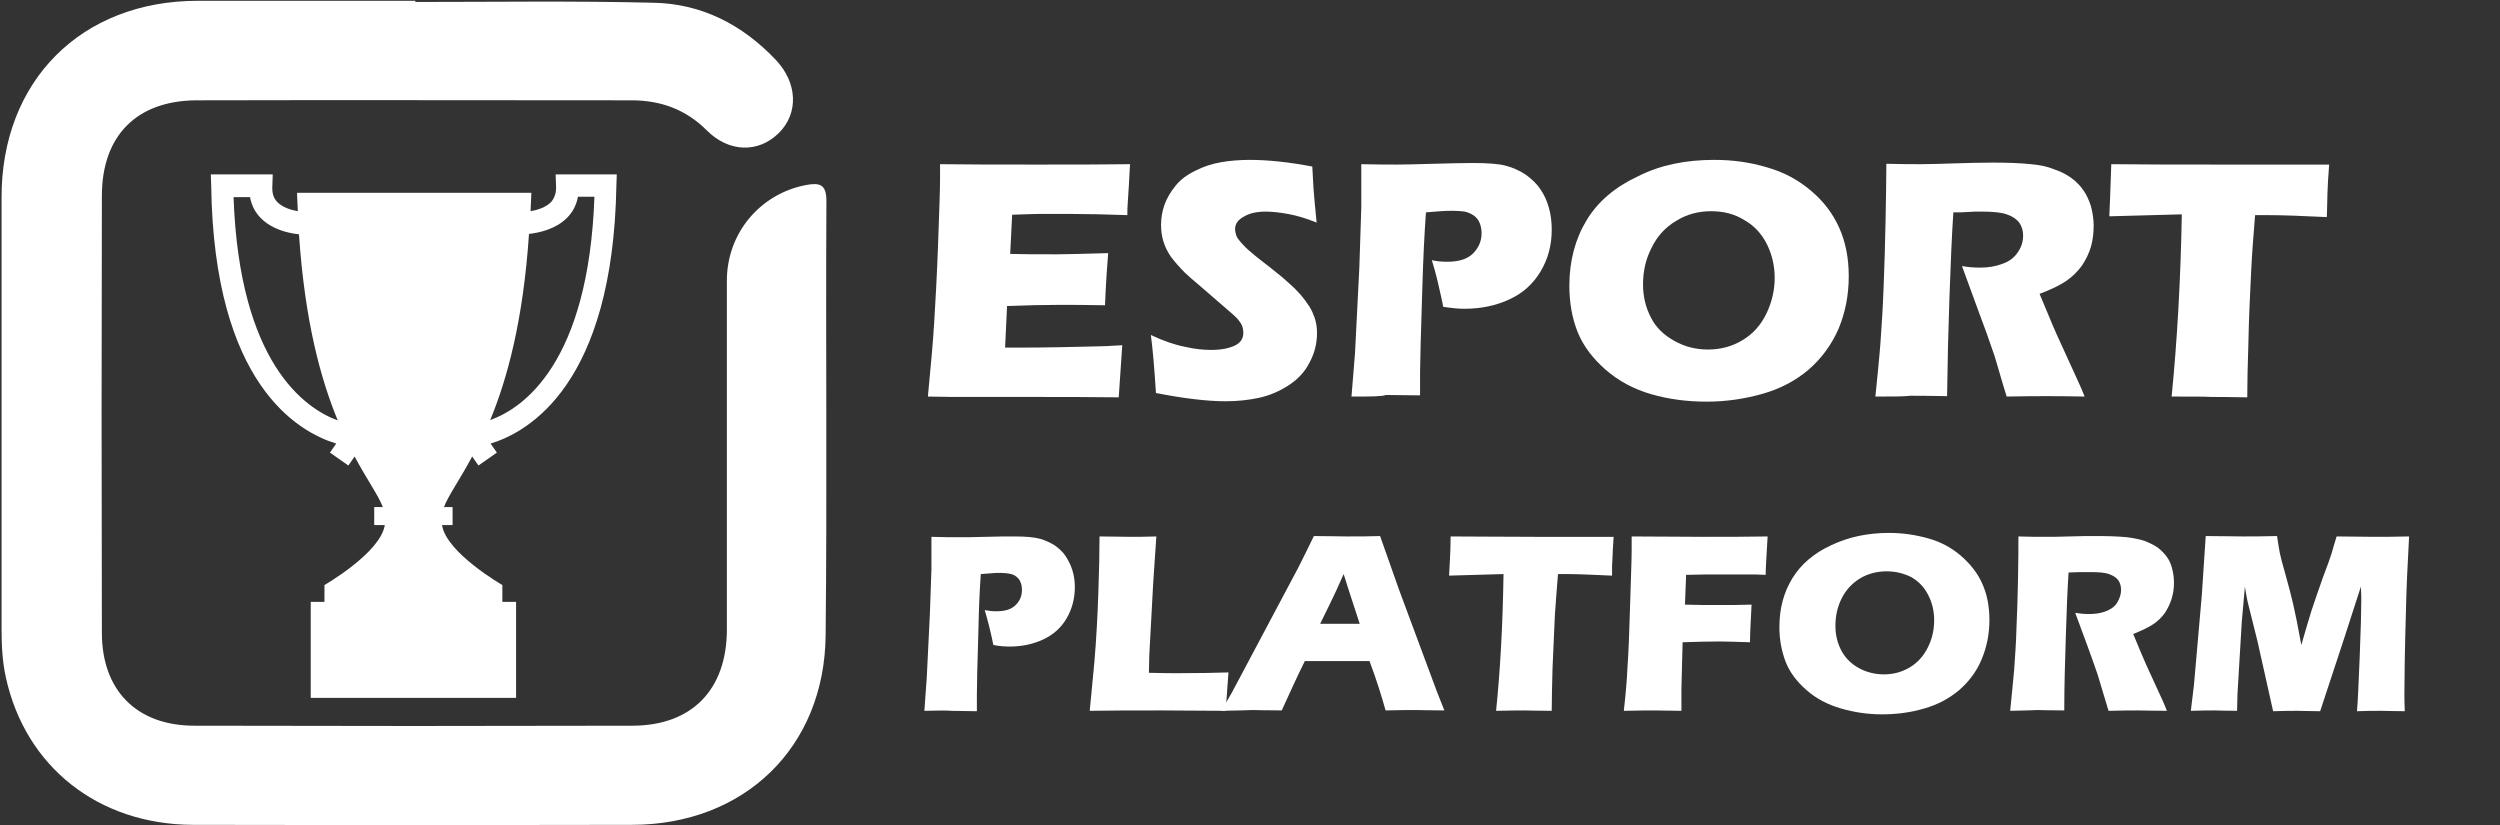 <?xml version="1.0" encoding="utf-8"?>
<!-- Generator: Adobe Illustrator 22.1.0, SVG Export Plug-In . SVG Version: 6.00 Build 0)  -->
<svg version="1.1" xmlns="http://www.w3.org/2000/svg" xmlns:xlink="http://www.w3.org/1999/xlink" x="0px" y="0px"
	 viewBox="0 0 638 210.6" style="enable-background:new 0 0 638 210.6;" xml:space="preserve">
<rect x="0" y="0" width="638" height="210.6" fill="#333333" stroke="none"/>
<style type="text/css">
	.st0{fill:#FFFFFF;}
</style>
<g id="Layer_1">
	<path class="st0" d="M205.8,47.2c-11.8,2.2-20.3,12.3-20.3,24.4c0,29.7,0,59.3,0,89c0,15.4-8.9,24.5-23.9,24.6
		c-37.3,0.1-74.7,0.1-112,0c-14.7,0-23.6-9-23.6-23.7c-0.1-37.2-0.1-74.3,0-111.5c0-15.3,8.8-24.3,24.1-24.4c37-0.1,74,0,111,0
		c7.5,0,13.9,2.3,19.3,7.7c5.6,5.6,13.1,5.8,18.3,0.7s4.8-12.9-0.7-18.7c-8.5-9-19-14.4-31.3-14.6C146.4,0.2,126,0.5,106,0.5
		c0-0.1,0-0.2,0-0.3c-18,0-37,0-55.5,0C20.7,0.2,0.3,20.7,0.4,50.5c0,36.7,0,73.3,0,110c0,4.2,0.2,8.3,1.1,12.4
		c5,22.8,23.6,37.5,47.7,37.6c37.3,0.1,74.7,0.1,112,0c28.7,0,49.2-19.7,49.5-48.3c0.4-37,0-74,0.2-111
		C210.9,47,209.1,46.6,205.8,47.2z"/>
	<g>
		<path class="st0" d="M141.8,44.5l0.1,3c0.1,1.7-0.4,3.1-1.3,4.1c-1.3,1.3-3.4,2-5.2,2.3c0.1-1.5,0.1-3.1,0.2-4.7
			c-2.6,0-16.2,0-29.9,0l0,0c-13.6,0-27.3,0-29.9,0c0.1,1.6,0.1,3.2,0.2,4.7c-1.8-0.3-3.9-1-5.2-2.3c-1-1-1.4-2.3-1.3-4.1l0.1-3
			H53.8l0.1,2.9C54.6,98,76,110.2,85.8,113.2l-1.6,2.3l4.7,3.3l1.6-2.3c3.2,6,6,9.8,7.2,12.9h-2.2v4.6h2.7
			c-1.1,7.1-15.4,15.3-15.4,15.3v4.3h-3.5v24.5h26.2l0,0h26.2v-24.5h-3.5v-4.3c0,0-14.3-8.2-15.4-15.3h2.7v-4.6h-2.2
			c1.2-3.1,4-6.9,7.2-12.9l1.6,2.3l4.7-3.3l-1.6-2.3c9.8-3,31.2-15.2,32.1-65.8l0.1-2.9L141.8,44.5z M59.6,50.3h4.2
			c0.4,2.1,1.3,3.9,2.8,5.4c2.9,2.9,7,3.8,9.7,4.1c1.5,22.3,5.6,37.1,9.9,47.5C77.8,104.2,61.1,92.7,59.6,50.3z M125.1,107.2
			c4.3-10.4,8.4-25.2,9.9-47.5c2.6-0.3,6.8-1.2,9.7-4.1c1.5-1.5,2.4-3.3,2.8-5.4h4.2C150.2,92.7,133.5,104.2,125.1,107.2z"/>
	</g>
</g>
<g id="Layer_2">
	<g>
		<path class="st0" d="M236.8,101.2c0.7-7.5,1.3-13.7,1.6-18.8c0.3-5,0.7-11.7,1-20.1c0.3-8.4,0.5-13.9,0.5-16.6l0-3.8
			C246.7,42,255,42,264.7,42c8.9,0,16.8,0,23.7-0.1l-0.1,1.4c0,0.3-0.1,1.6-0.2,3.8l-0.3,4.7c-0.1,1-0.1,2-0.1,3.1
			c-5.6-0.2-10.3-0.3-14.1-0.3c-4.2,0-7,0-8.5,0c-1.5,0-3.7,0.1-6.8,0.2l-0.5,10c3.4,0.1,7.4,0.1,12,0.1c1.6,0,5.9-0.1,13-0.3
			c-0.3,3.7-0.6,8.1-0.8,13.3c-5-0.1-8.9-0.1-11.6-0.1c-4,0-8.5,0.1-13.4,0.3l-0.5,10.6h5c1.5,0,4.5,0,9.2-0.1l9-0.2
			c1.3,0,3.6-0.1,6.7-0.3c-0.3,4.3-0.6,8.7-0.9,13.3c-7.1-0.1-14.8-0.1-23.3-0.1l-19.1,0L236.8,101.2z"/>
		<path class="st0" d="M295,100.3c-0.4-6.2-0.8-11.1-1.3-14.8c3.2,1.5,6.1,2.5,8.7,3c2.5,0.6,4.8,0.8,6.7,0.8c2.5,0,4.5-0.4,6-1.1
			c1.5-0.7,2.2-1.8,2.2-3.3c0-0.5-0.1-1-0.2-1.4c-0.1-0.4-0.4-1-0.8-1.5c-0.4-0.6-1-1.2-1.7-1.8l-8.2-7.1c-1.9-1.6-3.3-2.8-4-3.5
			c-1.5-1.5-2.7-2.9-3.6-4.1c-0.9-1.3-1.5-2.6-1.9-3.9c-0.4-1.3-0.6-2.7-0.6-4.2c0-1.8,0.3-3.5,0.9-5.2c0.6-1.7,1.6-3.3,2.8-4.8
			c1.2-1.5,2.9-2.8,5-3.8c2.1-1.1,4.3-1.8,6.6-2.2c2.3-0.4,4.8-0.6,7.3-0.6c4.9,0,10.2,0.6,16,1.7c0.1,2,0.2,3.8,0.3,5.5
			c0.1,1.7,0.4,4.6,0.8,8.8c-2.7-1.1-5.1-1.8-7.3-2.2c-2.2-0.4-4.1-0.6-5.7-0.6c-2.3,0-4.1,0.4-5.6,1.3c-1.5,0.8-2.2,1.9-2.2,3.1
			c0,0.6,0.1,1.1,0.3,1.7c0.2,0.6,0.7,1.2,1.3,1.9c0.6,0.7,1.5,1.6,2.5,2.4c1,0.9,2.7,2.2,4.9,3.9l3.1,2.5c0.9,0.8,1.9,1.7,3,2.7
			c1.1,1.1,2,2.1,2.8,3.2s1.4,2,1.8,2.9c0.4,0.9,0.7,1.7,0.9,2.6c0.2,0.9,0.3,1.8,0.3,2.8c0,2.6-0.6,5.1-1.9,7.5
			c-1.2,2.4-3,4.3-5.3,5.8c-2.3,1.5-4.8,2.6-7.5,3.2c-2.7,0.6-5.6,0.9-8.7,0.9C308.1,102.4,302.2,101.7,295,100.3z"/>
		<path class="st0" d="M344.9,101.2l0.9-11.1l1.1-21.7l0.5-15.4c0-1.7,0-3.3,0-5c0-1.2,0-3.3,0-6.1c3.8,0.1,6.9,0.1,9.2,0.1
			c2.2,0,5.3-0.1,9.2-0.2c3.9-0.1,7.2-0.2,9.9-0.2c3.9,0,6.8,0.2,8.6,0.7c1.9,0.5,3.6,1.3,5.1,2.3c1.5,1.1,2.8,2.3,3.7,3.7
			c1,1.4,1.7,3,2.2,4.8c0.5,1.8,0.7,3.7,0.7,5.5c0,3.9-0.9,7.4-2.8,10.6c-1.9,3.2-4.5,5.6-8,7.2c-3.4,1.6-7.3,2.4-11.5,2.4
			c-1.6,0-3.4-0.2-5.4-0.5c-0.2-1.3-0.7-3.3-1.3-6c-0.6-2.6-1.2-4.6-1.6-5.9c1.3,0.3,2.6,0.4,4,0.4c2.9,0,5.1-0.7,6.5-2.1
			c1.4-1.4,2.2-3.1,2.2-5.2c0-1-0.2-1.9-0.5-2.6c-0.3-0.8-0.8-1.4-1.5-1.9c-0.7-0.5-1.5-0.8-2.3-1c-0.8-0.1-1.8-0.2-2.9-0.2
			c-1,0-2.1,0-3.3,0.1l-3.7,0.3c-0.4,5.6-0.7,11.8-0.9,18.6c-0.4,12.5-0.6,19.9-0.6,22.4v5.7l-8.7-0.1
			C352.7,101.2,349.7,101.2,344.9,101.2z"/>
		<path class="st0" d="M437.5,40.8c4.6,0,9.1,0.6,13.4,1.9c4.3,1.2,8,3.2,11.3,6s5.6,5.9,7.2,9.5c1.6,3.6,2.4,7.7,2.4,12.3
			c0,4.9-0.9,9.3-2.6,13.4c-1.8,4.1-4.3,7.5-7.6,10.4c-3.3,2.8-7.2,4.9-11.8,6.2c-4.6,1.3-9.3,2-14.3,2c-4.9,0-9.6-0.6-14.1-1.9
			c-4.5-1.3-8.4-3.4-11.7-6.3c-3.3-2.9-5.7-6.1-7.1-9.6c-1.4-3.5-2.1-7.5-2.1-11.8c0-6.3,1.5-11.9,4.4-16.7
			c2.9-4.8,7.3-8.5,13.1-11.2C423.7,42.1,430.2,40.8,437.5,40.8z M436.7,53.9c-3.3,0-6.3,0.8-9,2.5c-2.7,1.6-4.8,3.9-6.2,6.8
			c-1.5,2.9-2.2,6-2.2,9.4c0,3.1,0.7,5.9,2,8.4c1.3,2.6,3.3,4.5,6,6s5.5,2.2,8.6,2.2c3.2,0,6.2-0.8,8.8-2.4c2.7-1.6,4.7-3.9,6.1-6.8
			c1.4-2.9,2.1-6,2.1-9.1c0-3.1-0.7-6-2-8.6c-1.3-2.6-3.2-4.7-5.7-6.1C442.7,54.6,439.8,53.9,436.7,53.9z"/>
		<path class="st0" d="M478.6,101.2c0.5-5.1,1-9.7,1.3-13.8c0.3-4.1,0.6-8.8,0.8-14.2s0.4-11.1,0.5-17.1c0.1-6,0.2-10.7,0.2-14.3
			c3.6,0.1,6.5,0.1,8.8,0.1c2.3,0,5.1-0.1,8.5-0.2s6.6-0.2,9.7-0.2c3.7,0,7,0.1,9.9,0.4c2.2,0.2,4.2,0.6,5.9,1.3
			c1.8,0.6,3.3,1.4,4.5,2.3s2.2,1.9,3,3.1c0.8,1.1,1.4,2.5,1.9,4c0.4,1.5,0.7,3.2,0.7,4.9c0,1.9-0.2,3.8-0.7,5.5
			c-0.5,1.7-1.3,3.3-2.3,4.8c-1.1,1.5-2.4,2.8-4,3.9c-1.6,1.1-3.9,2.2-6.8,3.3l2.3,5.5c0.6,1.5,1.3,3.1,2,4.7l5.8,12.7
			c0.3,0.6,0.7,1.6,1.4,3.3c-4.8-0.1-8-0.1-9.6-0.1c-2.1,0-5.5,0-10.3,0.1c-0.5-1.5-1.3-4.3-2.5-8.4c-0.5-1.7-0.9-3-1.3-4
			c-0.7-2.1-1.7-4.9-3.1-8.6l-4.5-12.3c1.6,0.3,3.1,0.4,4.6,0.4c2.1,0,4-0.3,5.8-1c1.7-0.6,3-1.6,3.9-3c0.9-1.3,1.3-2.7,1.3-4.2
			c0-1.2-0.3-2.3-1-3.3c-0.7-0.9-1.7-1.6-3.2-2.1c-1.4-0.5-3.6-0.7-6.6-0.7c-1,0-2.1,0-3.2,0.1s-2.4,0.1-3.8,0.1
			c-0.4,5.9-0.7,13.2-1,21.7c-0.3,8.5-0.5,16.9-0.6,25.2c-4.8-0.1-8-0.1-9.4-0.1C486,101.2,482.9,101.2,478.6,101.2z"/>
		<path class="st0" d="M554.2,101.2c1.4-14.1,2.3-29.6,2.6-46.5l-18.5,0.5l0.2-4.8c0.1-2.6,0.2-5.4,0.3-8.5
			C547,42,556.6,42,567.6,42l10.7,0h10.4l5.7,0l-0.3,4.3c-0.1,2.3-0.2,4.2-0.2,5.7s-0.1,2.6-0.1,3.4c-6.2-0.3-11.3-0.5-15.3-0.5h-3
			c-0.4,5.1-0.8,9.8-1,14.2c-0.3,6.2-0.6,12.3-0.7,18.1c-0.2,5.9-0.3,10.6-0.3,14.2c-4.7-0.1-7.8-0.1-9.2-0.1
			C563,101.2,559.7,101.2,554.2,101.2z"/>
		<path class="st0" d="M235.9,181.4l0.6-8.3l0.8-16.3l0.4-11.5c0-1.2,0-2.5,0-3.7c0-0.9,0-2.5,0-4.6c2.9,0.1,5.2,0.1,6.9,0.1
			c1.7,0,4,0,6.9-0.1s5.4-0.1,7.4-0.1c2.9,0,5.1,0.2,6.5,0.6c1.4,0.4,2.7,1,3.8,1.7c1.1,0.8,2.1,1.7,2.8,2.8
			c0.7,1.1,1.3,2.3,1.7,3.6c0.4,1.4,0.6,2.7,0.6,4.2c0,2.9-0.7,5.6-2.1,8s-3.4,4.2-6,5.4s-5.4,1.8-8.6,1.8c-1.2,0-2.5-0.1-4.1-0.4
			c-0.2-1-0.5-2.5-1-4.5c-0.5-2-0.9-3.4-1.2-4.4c1,0.2,2,0.3,3,0.3c2.2,0,3.8-0.5,4.9-1.6c1.1-1.1,1.6-2.3,1.6-3.9
			c0-0.7-0.1-1.4-0.4-2c-0.2-0.6-0.6-1-1.1-1.4s-1.1-0.6-1.7-0.7c-0.6-0.1-1.3-0.2-2.2-0.2c-0.8,0-1.6,0-2.4,0.1l-2.7,0.2
			c-0.3,4.2-0.5,8.9-0.6,14c-0.3,9.3-0.4,15-0.4,16.8v4.2l-6.5-0.1C241.8,181.3,239.5,181.3,235.9,181.4z"/>
		<path class="st0" d="M278.1,181.4c0.5-5.1,0.9-9.3,1.2-12.6c0.5-5.9,0.8-11.8,1-17.6c0.2-5.8,0.3-10.6,0.3-14.3
			c3,0,5.6,0.1,7.9,0.1c1.5,0,3.8,0,6.6-0.1l-0.8,11.8l-1,18.5l-0.1,4.5c3.7,0.1,6.2,0.1,7.3,0.1c5.7,0,10-0.1,13-0.2l-0.7,9.8
			c-5.7,0-11.2-0.1-16.3-0.1C289.4,181.3,283.3,181.3,278.1,181.4z"/>
		<path class="st0" d="M311.7,181.4l2.7-4.7l16.9-31.8l1.8-3.6c0.5-1,1.2-2.5,2.2-4.5c3.8,0,6.6,0.1,8.4,0.1c3.1,0,5.9,0,8.5-0.1
			l4.8,13.6l9.7,26.1l1.9,4.8c-3.8,0-6-0.1-6.9-0.1c-1.8,0-4.5,0-8.1,0.1c-1-3.6-2.3-7.8-4.1-12.6H333c-1.9,3.8-3.8,8-5.9,12.6
			c-4,0-6.5-0.1-7.4-0.1C318,181.3,315.3,181.3,311.7,181.4z M336.9,159.2H347c-2.5-7.7-3.9-11.9-4.1-12.7c-1.4,3.2-2.6,5.8-3.6,7.8
			L336.9,159.2z"/>
		<path class="st0" d="M381.8,181.4c1.1-10.6,1.7-22.2,1.9-34.9l-13.9,0.4l0.2-3.6c0.1-1.9,0.2-4.1,0.2-6.4c6.2,0,13.4,0.1,21.6,0.1
			l8,0h7.8l4.2,0l-0.2,3.2c-0.1,1.7-0.1,3.1-0.2,4.2c0,1.1,0,2,0,2.5c-4.7-0.2-8.5-0.4-11.5-0.4h-2.3c-0.3,3.8-0.6,7.4-0.8,10.6
			c-0.2,4.7-0.4,9.2-0.6,13.6c-0.1,4.4-0.2,7.9-0.2,10.7c-3.6,0-5.9-0.1-6.9-0.1C388.3,181.3,385.8,181.3,381.8,181.4z"/>
		<path class="st0" d="M414.4,181.4c0.5-4.4,0.8-8,0.9-10.6c0.3-4,0.5-9.4,0.7-16.3c0.2-6.9,0.4-11.6,0.4-14v-3.6
			c6.5,0,12.6,0.1,18.3,0.1c5.7,0,11.1,0,16.4-0.1c-0.3,5-0.5,8.3-0.5,9.8l-2.8-0.1l-2.3,0l-2.3,0h-6.4c-0.7,0-2.9,0-6.5,0.1
			l-0.3,7.6l4.7,0.1h5.3c1.5,0,3.8,0,7-0.1c-0.2,4.1-0.4,7.3-0.4,9.6c-3.5-0.1-6.1-0.2-7.8-0.2c-2.9,0-6,0.1-9.4,0.2l-0.3,11.7
			l0,4.4v1.4l-7-0.1C421.4,181.3,418.9,181.3,414.4,181.4z"/>
		<path class="st0" d="M482.1,136c3.5,0,6.8,0.5,10,1.4c3.2,0.9,6,2.4,8.4,4.5c2.4,2.1,4.2,4.4,5.4,7.1c1.2,2.7,1.8,5.7,1.8,9.2
			c0,3.7-0.7,7-2,10.1c-1.3,3.1-3.2,5.6-5.7,7.8c-2.5,2.1-5.4,3.7-8.9,4.7c-3.4,1-7,1.5-10.7,1.5c-3.7,0-7.2-0.5-10.6-1.5
			c-3.4-1-6.3-2.5-8.8-4.7s-4.3-4.6-5.3-7.2s-1.6-5.6-1.6-8.8c0-4.8,1.1-8.9,3.3-12.5c2.2-3.6,5.5-6.4,9.8-8.4
			C471.8,137,476.7,136,482.1,136z M481.5,145.8c-2.5,0-4.8,0.6-6.8,1.8c-2,1.2-3.6,2.9-4.7,5.1s-1.6,4.5-1.6,7
			c0,2.3,0.5,4.4,1.5,6.3c1,1.9,2.5,3.4,4.5,4.5s4.2,1.6,6.4,1.6c2.4,0,4.6-0.6,6.6-1.8c2-1.2,3.5-2.9,4.6-5.1
			c1.1-2.2,1.6-4.5,1.6-6.9c0-2.3-0.5-4.5-1.5-6.4c-1-2-2.4-3.5-4.3-4.6C486,146.4,483.9,145.8,481.5,145.8z"/>
		<path class="st0" d="M513,181.4c0.4-3.8,0.7-7.3,1-10.3c0.2-3.1,0.5-6.6,0.6-10.7c0.2-4,0.3-8.3,0.4-12.8s0.1-8.1,0.1-10.7
			c2.7,0.1,4.9,0.1,6.6,0.1c1.7,0,3.9,0,6.4-0.1c2.5-0.1,4.9-0.1,7.3-0.1c2.8,0,5.3,0.1,7.4,0.3c1.6,0.2,3.1,0.5,4.4,0.9
			c1.3,0.5,2.5,1.1,3.4,1.7c0.9,0.7,1.7,1.5,2.3,2.3c0.6,0.8,1.1,1.8,1.4,3c0.3,1.1,0.5,2.4,0.5,3.7c0,1.5-0.2,2.8-0.6,4.1
			s-1,2.5-1.7,3.6c-0.8,1.1-1.8,2.1-3,2.9c-1.2,0.8-2.9,1.6-5.1,2.5l1.7,4.1c0.5,1.2,1,2.3,1.5,3.5l4.4,9.6c0.2,0.4,0.5,1.2,1,2.4
			c-3.6,0-6-0.1-7.2-0.1c-1.6,0-4.1,0-7.7,0.1c-0.3-1.1-1-3.2-1.9-6.3c-0.4-1.3-0.7-2.3-0.9-3c-0.5-1.5-1.3-3.7-2.3-6.5l-3.4-9.2
			c1.2,0.2,2.3,0.3,3.5,0.3c1.6,0,3-0.2,4.3-0.7c1.3-0.5,2.3-1.2,2.9-2.2s1-2.1,1-3.2c0-0.9-0.2-1.8-0.7-2.5
			c-0.5-0.7-1.3-1.2-2.4-1.6s-2.7-0.5-5-0.5c-0.8,0-1.5,0-2.4,0c-0.8,0-1.8,0.1-2.9,0.1c-0.3,4.5-0.5,9.9-0.7,16.3
			c-0.2,6.4-0.4,12.7-0.4,18.9c-3.6,0-6-0.1-7.1-0.1C518.5,181.3,516.2,181.3,513,181.4z"/>
		<path class="st0" d="M559.1,181.4l0.8-6.6l2-22.9l1-15.1c4,0,7.2,0.1,9.5,0.1c1.9,0,4.8,0,8.7-0.1c0.3,1.9,0.5,3.3,0.7,4.3
			c0.2,1,0.7,2.9,1.5,5.7c0.8,2.8,1.4,5.2,1.9,7.3c0.5,2.1,1.2,5.6,2.1,10.5c1-3.4,1.8-6.3,2.6-8.8c0.8-2.5,1.8-5.2,2.9-8.4
			c1.2-3.1,1.9-5.2,2.2-6.1c0.3-1,0.7-2.5,1.3-4.4c3.3,0,6.5,0.1,9.6,0.1c2.1,0,5.1,0,8.9-0.1c-0.4,7.3-0.7,13.6-0.8,18.9
			c-0.3,10.3-0.4,17.4-0.4,21.3c0,0.8,0,2.3,0.1,4.4c-2.9,0-4.9-0.1-6-0.1c-1.7,0-3.7,0-6.2,0.1c0.2-2,0.4-6.6,0.7-14
			c0.3-7.4,0.4-12.1,0.4-14.1c0-0.9,0-2.1-0.1-3.7l-4.3,13.3l-6.1,18.5c-2.8,0-4.8-0.1-5.8-0.1c-1.3,0-3.4,0-6.2,0.1l-4-17.9
			l-2.4-9.6c-0.1-0.4-0.2-0.8-0.3-1.4s-0.3-1.5-0.5-2.9l-0.8,9l-1.1,18.5l-0.1,4.2c-3,0-4.9-0.1-5.7-0.1
			C563.8,181.3,561.8,181.3,559.1,181.4z"/>
	</g>
</g>
</svg>
